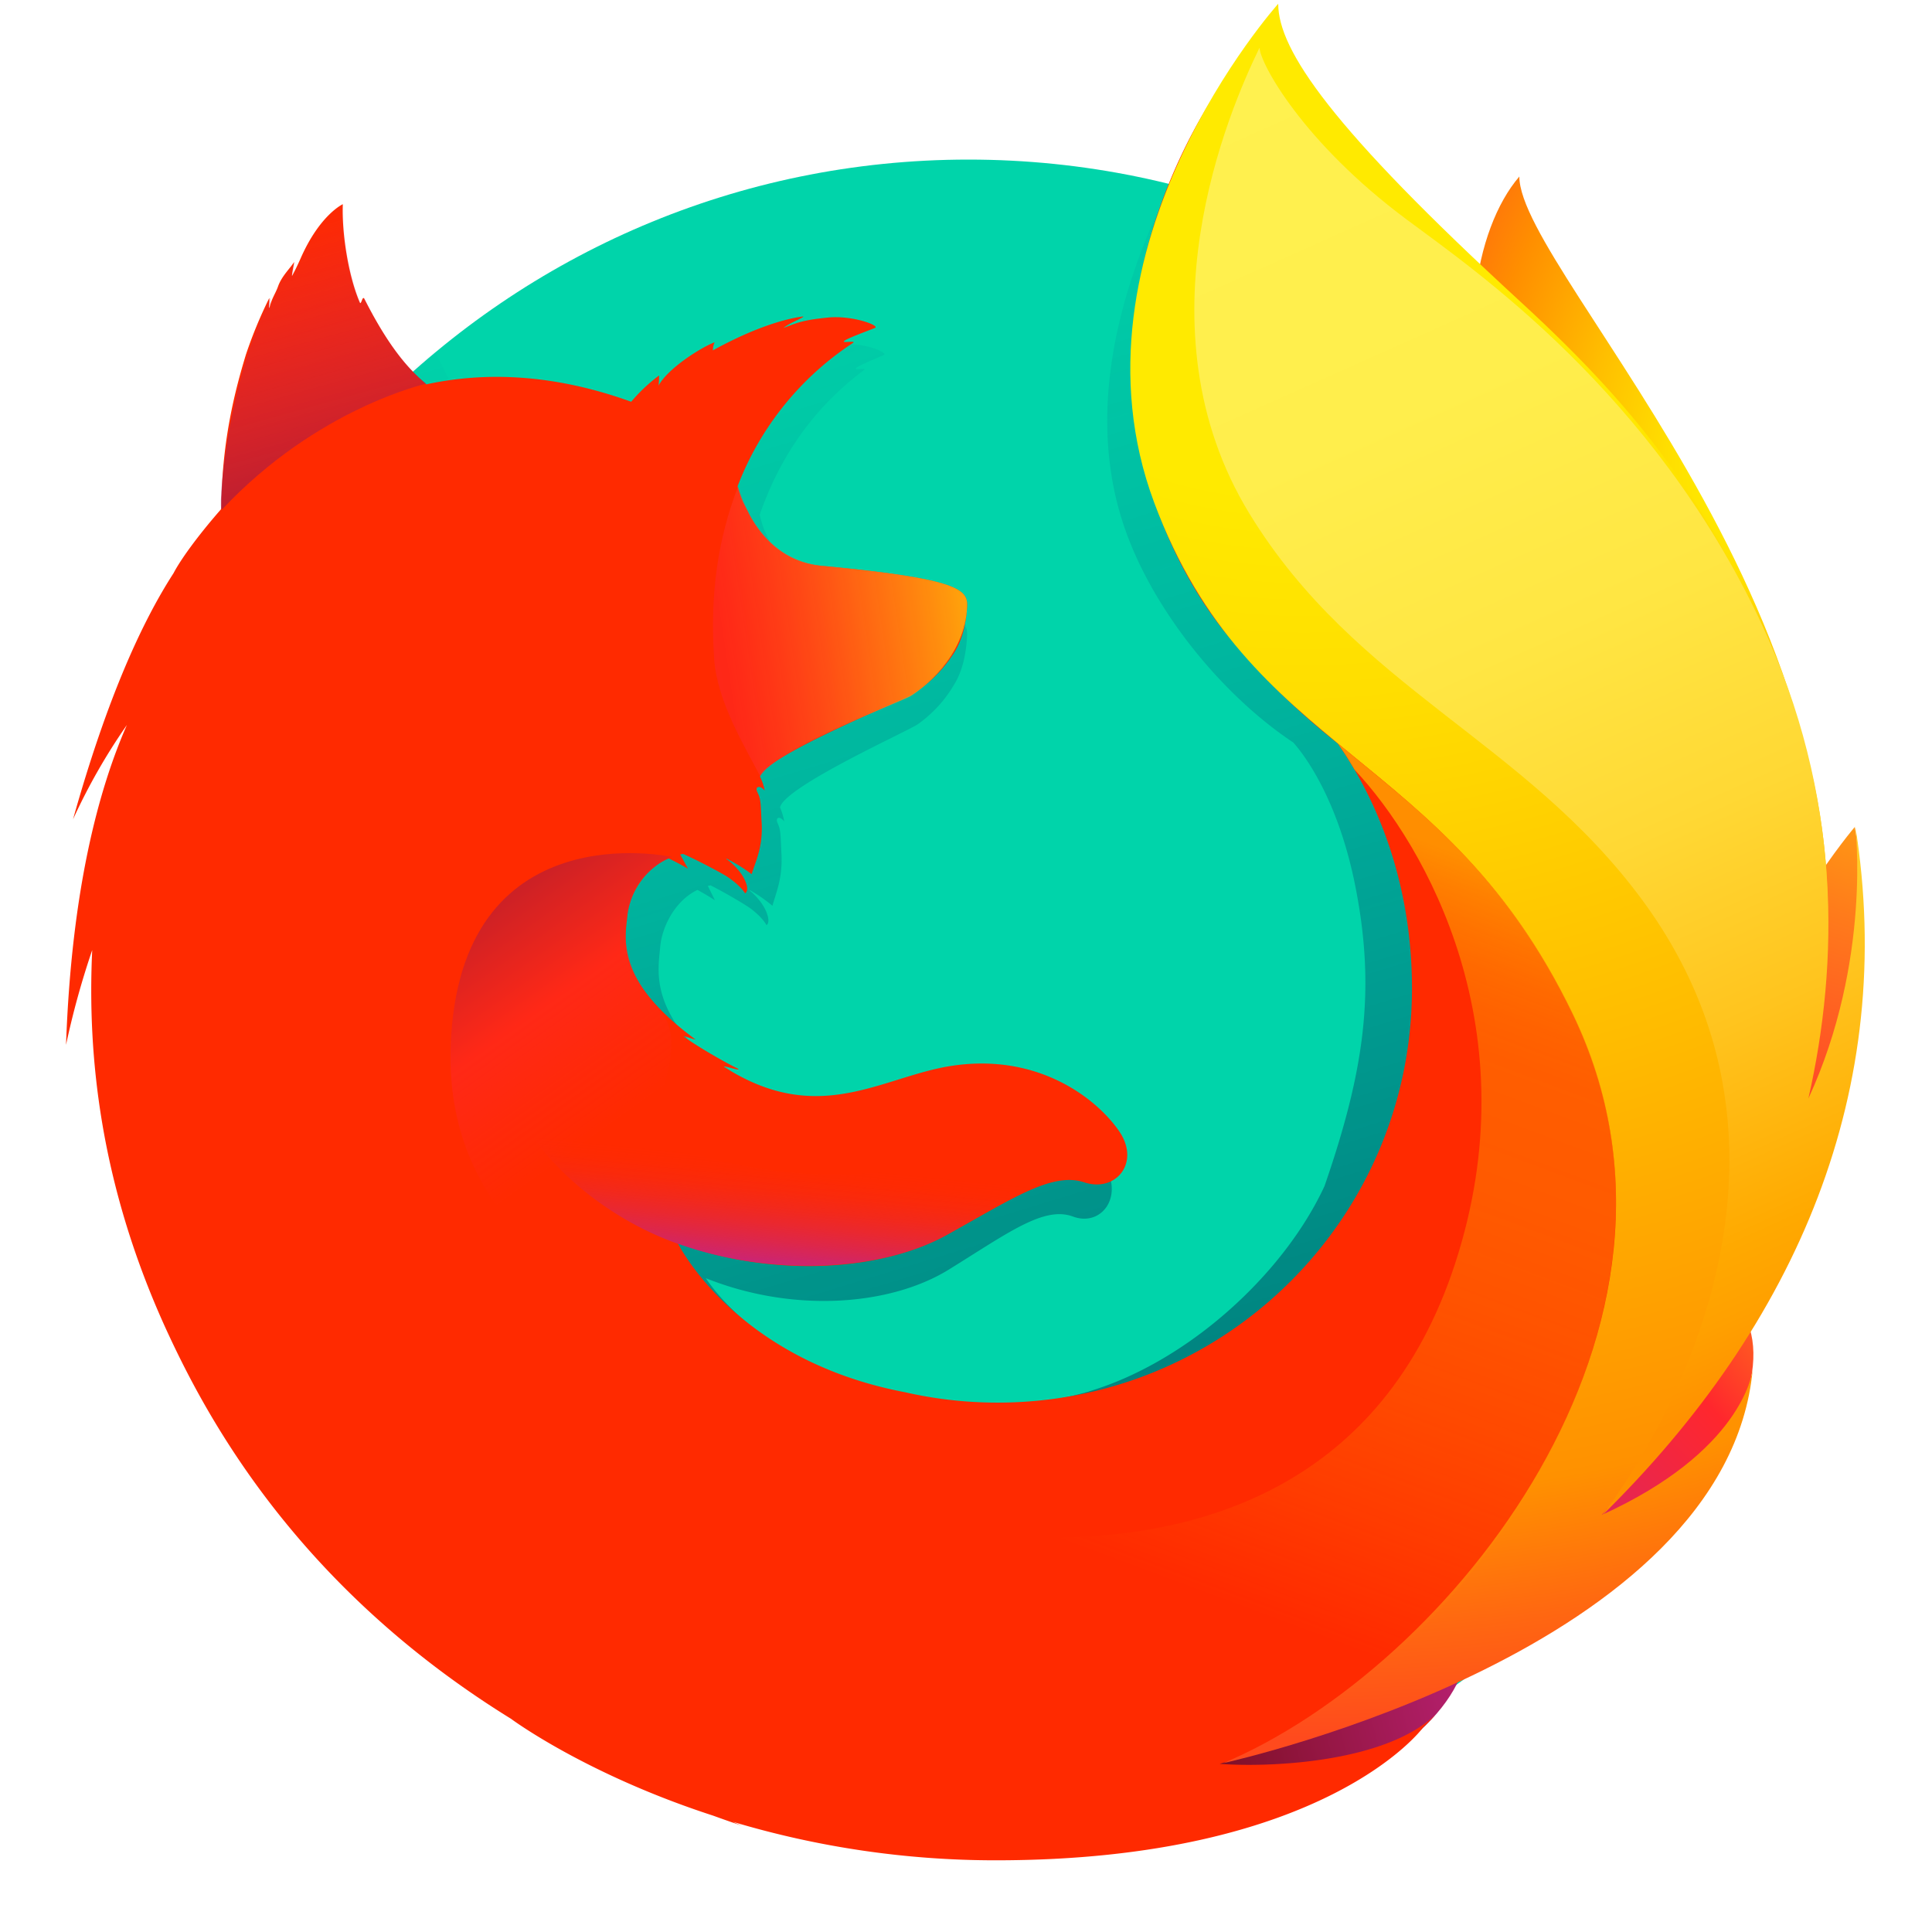 <?xml version="1.0" encoding="UTF-8" standalone="no"?>
<svg
   xmlns:dc="http://purl.org/dc/elements/1.1/"
   xmlns:cc="http://creativecommons.org/ns#"
   xmlns:rdf="http://www.w3.org/1999/02/22-rdf-syntax-ns#"
   xmlns:svg="http://www.w3.org/2000/svg"
   xmlns="http://www.w3.org/2000/svg"
   xmlns:xlink="http://www.w3.org/1999/xlink"
   xmlns:sodipodi="http://sodipodi.sourceforge.net/DTD/sodipodi-0.dtd"
   xmlns:inkscape="http://www.inkscape.org/namespaces/inkscape"
   id="Firefox_-_Large"
   data-name="Firefox - Large"
   viewBox="0 0 1024 1024"
   version="1.1"
   sodipodi:docname="firefox2.svg"
   inkscape:version="0.92.2 5c3e80d, 2017-08-06">
  <sodipodi:namedview
     pagecolor="#ffffff"
     bordercolor="#666666"
     borderopacity="1"
     objecttolerance="10"
     gridtolerance="10"
     guidetolerance="10"
     inkscape:pageopacity="0"
     inkscape:pageshadow="2"
     inkscape:window-width="1366"
     inkscape:window-height="703"
     id="namedview2121"
     showgrid="false"
     inkscape:zoom="0.4609375"
     inkscape:cx="705.96857"
     inkscape:cy="558.26134"
     inkscape:window-x="0"
     inkscape:window-y="0"
     inkscape:window-maximized="1"
     inkscape:current-layer="Firefox_-_Large" />
  <defs
     id="defs2087">
    <radialGradient
       id="radial-gradient"
       cx="-14480.522"
       cy="-8329.079"
       fx="-14509.281"
       r="450.875"
       gradientTransform="matrix(0.762, 0.034, -0.05, 1.12, 11560.893, 10069.103)"
       gradientUnits="userSpaceOnUse">
      <stop
         offset="0.045"
         stop-color="#ffea00"
         id="stop1895" />
      <stop
         offset="0.12"
         stop-color="#ffde00"
         id="stop1897" />
      <stop
         offset="0.254"
         stop-color="#ffbf00"
         id="stop1899" />
      <stop
         offset="0.429"
         stop-color="#ff8e00"
         id="stop1901" />
      <stop
         offset="0.769"
         stop-color="#ff272d"
         id="stop1903" />
      <stop
         offset="0.872"
         stop-color="#e0255a"
         id="stop1905" />
      <stop
         offset="0.953"
         stop-color="#cc2477"
         id="stop1907" />
      <stop
         offset="1"
         stop-color="#c42482"
         id="stop1909" />
    </radialGradient>
    <radialGradient
       id="radial-gradient-2"
       cx="-7529.669"
       cy="-7921.608"
       r="791.229"
       gradientTransform="translate(9921.963 9899.103) scale(1.225 1.225)"
       gradientUnits="userSpaceOnUse">
      <stop
         offset="0"
         stop-color="#00ccda"
         id="stop1912" />
      <stop
         offset="0.22"
         stop-color="#0083ff"
         id="stop1914" />
      <stop
         offset="0.261"
         stop-color="#007af9"
         id="stop1916" />
      <stop
         offset="0.33"
         stop-color="#0060e8"
         id="stop1918" />
      <stop
         offset="0.333"
         stop-color="#005fe7"
         id="stop1920" />
      <stop
         offset="0.438"
         stop-color="#2639ad"
         id="stop1922" />
      <stop
         offset="0.522"
         stop-color="#401e84"
         id="stop1924" />
      <stop
         offset="0.566"
         stop-color="#4a1475"
         id="stop1926" />
    </radialGradient>
    <linearGradient
       id="linear-gradient"
       x1="575.669"
       y1="731.188"
       x2="384.231"
       y2="104.96"
       gradientUnits="userSpaceOnUse">
      <stop
         offset="0"
         stop-color="#000f43"
         stop-opacity="0.4"
         id="stop1929" />
      <stop
         offset="0.485"
         stop-color="#001962"
         stop-opacity="0.173"
         id="stop1931" />
      <stop
         offset="1"
         stop-color="#002079"
         stop-opacity="0"
         id="stop1933" />
    </linearGradient>
    <radialGradient
       id="radial-gradient-3"
       cx="-8260.94"
       cy="-6516.556"
       r="266.886"
       gradientTransform="matrix(1.219, 0.123, -0.123, 1.219, 10296.265, 9597.23)"
       gradientUnits="userSpaceOnUse">
      <stop
         offset="0.003"
         stop-color="#ffea00"
         id="stop1936" />
      <stop
         offset="0.497"
         stop-color="#ff272d"
         id="stop1938" />
      <stop
         offset="1"
         stop-color="#c42482"
         id="stop1940" />
    </radialGradient>
    <radialGradient
       id="radial-gradient-4"
       cx="-8285.087"
       cy="-6772.468"
       r="445.678"
       gradientTransform="matrix(1.219, 0.123, -0.123, 1.219, 10296.265, 9597.23)"
       gradientUnits="userSpaceOnUse">
      <stop
         offset="0.003"
         stop-color="#ffe900"
         id="stop1943" />
      <stop
         offset="0.157"
         stop-color="#ffaf0e"
         id="stop1945" />
      <stop
         offset="0.316"
         stop-color="#ff7a1b"
         id="stop1947" />
      <stop
         offset="0.472"
         stop-color="#ff4e26"
         id="stop1949" />
      <stop
         offset="0.621"
         stop-color="#ff2c2e"
         id="stop1951" />
      <stop
         offset="0.762"
         stop-color="#ff1434"
         id="stop1953" />
      <stop
         offset="0.892"
         stop-color="#ff0538"
         id="stop1955" />
      <stop
         offset="1"
         stop-color="#ff0039"
         id="stop1957" />
    </radialGradient>
    <radialGradient
       id="radial-gradient-5"
       cx="-8222.051"
       cy="-6359.332"
       r="408.958"
       gradientTransform="matrix(1.219, 0.123, -0.123, 1.219, 10296.265, 9597.23)"
       gradientUnits="userSpaceOnUse">
      <stop
         offset="0.003"
         stop-color="#ff272d"
         id="stop1960" />
      <stop
         offset="0.497"
         stop-color="#c42482"
         id="stop1962" />
      <stop
         offset="0.986"
         stop-color="#620700"
         id="stop1964" />
    </radialGradient>
    <radialGradient
       id="radial-gradient-6"
       cx="750.189"
       cy="396.041"
       fx="778.167"
       fy="382.212"
       r="782.18"
       gradientUnits="userSpaceOnUse">
      <stop
         offset="0.156"
         stop-color="#ffea00"
         id="stop1967" />
      <stop
         offset="0.231"
         stop-color="#ffde00"
         id="stop1969" />
      <stop
         offset="0.365"
         stop-color="#ffbf00"
         id="stop1971" />
      <stop
         offset="0.541"
         stop-color="#ff8e00"
         id="stop1973" />
      <stop
         offset="0.763"
         stop-color="#ff272d"
         id="stop1975" />
      <stop
         offset="0.796"
         stop-color="#f92433"
         id="stop1977" />
      <stop
         offset="0.841"
         stop-color="#e91c45"
         id="stop1979" />
      <stop
         offset="0.893"
         stop-color="#cf0e62"
         id="stop1981" />
      <stop
         offset="0.935"
         stop-color="#b5007f"
         id="stop1983" />
    </radialGradient>
    <radialGradient
       id="radial-gradient-7"
       cx="691.339"
       cy="3.289"
       r="923.615"
       gradientUnits="userSpaceOnUse">
      <stop
         offset="0.279"
         stop-color="#ffea00"
         id="stop1986" />
      <stop
         offset="0.402"
         stop-color="#fd0"
         id="stop1988" />
      <stop
         offset="0.63"
         stop-color="#ffba00"
         id="stop1990" />
      <stop
         offset="0.856"
         stop-color="#ff9100"
         id="stop1992" />
      <stop
         offset="0.933"
         stop-color="#ff6711"
         id="stop1994" />
      <stop
         offset="0.994"
         stop-color="#ff4a1d"
         id="stop1996" />
    </radialGradient>
    <linearGradient
       id="linear-gradient-2"
       x1="-8944.65"
       y1="-6677.742"
       x2="-8660.289"
       y2="-6750.226"
       gradientTransform="matrix(1.219, 0.123, -0.123, 1.219, 10296.265, 9597.23)"
       gradientUnits="userSpaceOnUse">
      <stop
         offset="0"
         stop-color="#c42482"
         stop-opacity="0.5"
         id="stop1999" />
      <stop
         offset="0.474"
         stop-color="#ff272d"
         stop-opacity="0.5"
         id="stop2001" />
      <stop
         offset="0.486"
         stop-color="#ff2c2c"
         stop-opacity="0.513"
         id="stop2003" />
      <stop
         offset="0.675"
         stop-color="#ff7a1a"
         stop-opacity="0.72"
         id="stop2005" />
      <stop
         offset="0.829"
         stop-color="#ffb20d"
         stop-opacity="0.871"
         id="stop2007" />
      <stop
         offset="0.942"
         stop-color="#ffd605"
         stop-opacity="0.964"
         id="stop2009" />
      <stop
         offset="1"
         stop-color="#ffe302"
         id="stop2011" />
    </linearGradient>
    <linearGradient
       id="linear-gradient-3"
       x1="245.347"
       y1="-1082.012"
       x2="190.775"
       y2="-1221.859"
       gradientTransform="matrix(0.995, 0.1, -0.1, 0.995, -173.696, 1313.941)"
       gradientUnits="userSpaceOnUse">
      <stop
         offset="0"
         stop-color="#891551"
         stop-opacity="0.6"
         id="stop2014" />
      <stop
         offset="1"
         stop-color="#c42482"
         stop-opacity="0"
         id="stop2016" />
    </linearGradient>
    <linearGradient
       id="linear-gradient-4"
       x1="22.04"
       y1="718.827"
       x2="116.148"
       y2="825.714"
       gradientTransform="matrix(0.995, 0.1, -0.1, 0.995, 305.439, -246.471)"
       gradientUnits="userSpaceOnUse">
      <stop
         offset="0.005"
         stop-color="#891551"
         stop-opacity="0.5"
         id="stop2019" />
      <stop
         offset="0.484"
         stop-color="#ff272d"
         stop-opacity="0.5"
         id="stop2021" />
      <stop
         offset="1"
         stop-color="#ff272d"
         stop-opacity="0"
         id="stop2023" />
    </linearGradient>
    <linearGradient
       id="linear-gradient-5"
       x1="200.104"
       y1="904.616"
       x2="200.171"
       y2="829.835"
       gradientTransform="matrix(0.995, 0.1, -0.1, 0.995, 305.439, -246.471)"
       gradientUnits="userSpaceOnUse">
      <stop
         offset="0"
         stop-color="#c42482"
         id="stop2026" />
      <stop
         offset="0.083"
         stop-color="#c42482"
         stop-opacity="0.81"
         id="stop2028" />
      <stop
         offset="0.206"
         stop-color="#c42482"
         stop-opacity="0.565"
         id="stop2030" />
      <stop
         offset="0.328"
         stop-color="#c42482"
         stop-opacity="0.362"
         id="stop2032" />
      <stop
         offset="0.447"
         stop-color="#c42482"
         stop-opacity="0.204"
         id="stop2034" />
      <stop
         offset="0.562"
         stop-color="#c42482"
         stop-opacity="0.091"
         id="stop2036" />
      <stop
         offset="0.673"
         stop-color="#c42482"
         stop-opacity="0.023"
         id="stop2038" />
      <stop
         offset="0.773"
         stop-color="#c42482"
         stop-opacity="0"
         id="stop2040" />
    </linearGradient>
    <linearGradient
       id="linear-gradient-6"
       x1="655.531"
       y1="38.12"
       x2="961.187"
       y2="721.615"
       gradientUnits="userSpaceOnUse">
      <stop
         offset="0"
         stop-color="#fff14f"
         id="stop2043" />
      <stop
         offset="0.268"
         stop-color="#ffee4c"
         id="stop2045" />
      <stop
         offset="0.452"
         stop-color="#ffe643"
         id="stop2047" />
      <stop
         offset="0.612"
         stop-color="#ffd834"
         id="stop2049" />
      <stop
         offset="0.757"
         stop-color="#ffc41e"
         id="stop2051" />
      <stop
         offset="0.892"
         stop-color="#ffab02"
         id="stop2053" />
      <stop
         offset="0.902"
         stop-color="#ffa900"
         id="stop2055" />
      <stop
         offset="0.949"
         stop-color="#ffa000"
         id="stop2057" />
      <stop
         offset="1"
         stop-color="#ff9100"
         id="stop2059" />
    </linearGradient>
    <linearGradient
       id="linear-gradient-7"
       x1="715.885"
       y1="431.21"
       x2="571.098"
       y2="819.96"
       gradientUnits="userSpaceOnUse">
      <stop
         offset="0"
         stop-color="#ff8e00"
         id="stop2062" />
      <stop
         offset="0.04"
         stop-color="#ff8e00"
         stop-opacity="0.858"
         id="stop2064" />
      <stop
         offset="0.084"
         stop-color="#ff8e00"
         stop-opacity="0.729"
         id="stop2066" />
      <stop
         offset="0.13"
         stop-color="#ff8e00"
         stop-opacity="0.628"
         id="stop2068" />
      <stop
         offset="0.178"
         stop-color="#ff8e00"
         stop-opacity="0.557"
         id="stop2070" />
      <stop
         offset="0.227"
         stop-color="#ff8e00"
         stop-opacity="0.514"
         id="stop2072" />
      <stop
         offset="0.282"
         stop-color="#ff8e00"
         stop-opacity="0.5"
         id="stop2074" />
      <stop
         offset="0.389"
         stop-color="#ff8e00"
         stop-opacity="0.478"
         id="stop2076" />
      <stop
         offset="0.524"
         stop-color="#ff8e00"
         stop-opacity="0.416"
         id="stop2078" />
      <stop
         offset="0.676"
         stop-color="#ff8e00"
         stop-opacity="0.314"
         id="stop2080" />
      <stop
         offset="0.838"
         stop-color="#ff8e00"
         stop-opacity="0.172"
         id="stop2082" />
      <stop
         offset="1"
         stop-color="#ff8e00"
         stop-opacity="0"
         id="stop2084" />
    </linearGradient>
    <radialGradient
       inkscape:collect="always"
       xlink:href="#linear-gradient-4"
       id="radialGradient2674"
       cx="513.311"
       cy="530.61"
       fx="513.311"
       fy="530.61"
       r="443.661"
       gradientTransform="matrix(1,0,0,1.005,0,-2.83)"
       gradientUnits="userSpaceOnUse" />
  </defs>
  <title
     id="title2089">firefox-logo</title>
  <g
     id="g2118">
    <path
       d="M805.285,93.558c-23.947,27.884-35.1,90.639-10.818,154.256s61.5,49.8,84.7,114.673c30.623,85.6,16.369,200.589,16.369,200.589s36.814,106.609,62.468-6.633C1014.787,343.74,805.285,145.937,805.285,93.558Z"
       style="fill: url(#radial-gradient)"
       id="path2091" />
    <path
       id="_Path_"
       data-name="&lt;Path&gt;"
       d="M513.072,976.638c245.236,0,443.9-199.739,443.9-446.028S758.308,84.583,513.31,84.583,69.65,284.322,69.65,530.61C69.175,777.137,268.073,976.638,513.072,976.638Z"
       style="fill:#00d4aa;stroke:url(#radialGradient2674)" />
    <path
       d="M845.675,805.636a246.888,246.888,0,0,1-30.123,18.183,704,704,0,0,0,38.3-62.961c9.46-10.47,18.126-20.648,25.188-31.653,3.437-5.407,7.313-12.079,11.416-19.819,24.921-44.9,52.4-117.563,53.179-192.2l0-.18c.018-1.837.029-3.675.014-5.515a257.6,257.6,0,0,0-5.712-55.748c.2,1.431.376,2.861.556,4.291-.221-1.1-.407-2.212-.644-3.314.366,2.034.66,4,.976,5.983,5.094,43.217,1.466,85.372-16.682,116.45-.286.454-.58.879-.869,1.323,9.41-47.234,12.558-99.387,2.088-151.6,0,0-4.187-25.383-35.376-102.441-17.952-44.353-49.833-80.716-78-107.207-24.69-30.546-47.114-51.045-59.475-64.06-25.821-27.189-36.643-47.569-41.087-60.867-3.853-1.932-53.135-49.807-57.05-51.631-21.511,33.352-89.162,137.675-56.981,235.146,14.584,44.172,51.467,90.017,90.067,115.736,1.695,1.936,22.969,25.042,33.086,77.157C728.992,524.551,723.5,566.564,702,628.692c-25.286,54.505-90.067,108.388-150.724,113.9C421.6,754.373,374.127,677.484,374.127,677.484c46.336,18.525,97.568,14.65,128.724-4.556,31.4-19.425,50.394-33.827,65.81-28.148,15.2,5.653,27.3-10.756,16.442-27.767a78.5,78.5,0,0,0-79.4-34.573c-31.433,5.109-60.226,30.009-101.412,5.894a85.528,85.528,0,0,1-7.729-5.062c-2.715-1.785,8.826,2.717,6.133.688-8.015-4.354-22.2-13.842-25.88-17.217-.613-.562,6.219,2.179,5.606,1.616-38.51-31.712-33.7-53.134-32.49-66.57.969-10.749,7.964-24.523,19.751-30.11,5.693,3.107,9.24,5.479,9.24,5.479s-2.428-4.961-3.741-7.576c.46-.2.9-.147,1.358-.342,4.664,2.251,14.977,8.1,20.407,11.667,7.072,4.988,9.326,9.436,9.326,9.436s1.862-1.025.485-5.375c-.5-1.784-2.647-7.453-9.652-13.174l.438.049a81.2,81.2,0,0,1,11.867,8.241c1.975-7.181,5.527-14.679,4.746-28.092-.477-9.431-.257-11.873-1.919-15.515-1.488-3.128.834-4.348,3.418-1.1a32.826,32.826,0,0,0-2.208-7.4l.022-.244c3.225-11.236,68.248-40.461,72.981-43.877a67.355,67.355,0,0,0,19.132-20.8c3.617-5.763,6.337-13.848,7-26.112.355-8.844-3.759-14.734-69.507-21.618-17.981-1.771-28.531-14.8-34.526-26.823-1.094-2.59-2.209-4.937-3.325-7.282a58,58,0,0,1-2.558-8.431c10.749-30.873,28.81-56.977,55.367-76.7,1.447-1.318-5.782.338-4.336-.98,1.687-1.538,12.706-5.977,14.787-6.977,2.542-1.2-10.882-6.9-22.732-5.512-12.069,1.36-14.632,2.8-21.073,5.531,2.673-2.661,11.173-6.149,9.18-6.126-13.011,1.995-29.179,9.558-43,18.124a10.731,10.731,0,0,1,.835-4.348c-6.441,2.732-22.26,13.788-26.865,23.142a44.329,44.329,0,0,0,.266-5.4A84.483,84.483,0,0,0,351.9,227.362l-.241.219c-37.358-15.05-70.233-16.024-98.053-9.276-6.086-6.112-9.059-1.644-22.907-32.069-.941-1.832.722,1.809,0,0-2.278-5.9,1.389,7.872,0,0-23.284,18.372-53.92,39.193-68.626,53.89-.182.586,17.156-4.9,0,0-6.008,1.716-5.6,5.281-6.513,37.5-.22,2.443-.025,5.179-.223,7.378-11.748,14.968-19.749,27.643-22.775,34.211-15.193,26.18-31.926,66.992-48.146,131.551A334.364,334.364,0,0,1,110.2,400.365c-13.488,34.267-26.527,88.078-29.134,170.945a483.614,483.614,0,0,1,12.533-50.66,473.038,473.038,0,0,0,34.74,201.061c9.329,22.821,24.76,57.455,51.029,95.4,82.533,86.839,198.945,140.9,327.852,140.9C641.792,958.012,762.635,899.133,845.675,805.636Z"
       style="fill: url(#linear-gradient)"
       id="path2094" />
    <path
       d="M746.1,868.708c162.87-18.86,234.969-186.7,142.381-190-83.633-2.673-219.527,198.9-142.381,190Z"
       style="fill: url(#radial-gradient-3)"
       id="path2096" />
    <path
       d="M900.207,644.424c112.056-65.214,82.839-206.08,82.839-206.08S939.8,488.582,910.421,568.664C881.4,647.963,832.837,683.812,900.207,644.424Z"
       style="fill: url(#radial-gradient-4)"
       id="path2098" />
    <path
       d="M544.474,952.062c156.227,49.851,290.5-73.22,207.733-114.32C676.956,800.676,470.324,928.49,544.474,952.062Z"
       style="fill: url(#radial-gradient-5)"
       id="path2100" />
    <path
       d="M911.849,704.234c3.8-5.363,8.94-22.535,13.48-30.211C952.911,629.5,953.106,594,953.106,593.187c16.659-83.219,15.148-117.2,4.9-180.043-8.251-50.6-44.322-123.092-75.57-158-32.2-35.965-9.514-24.247-40.692-50.518-27.327-30.293-53.823-60.291-68.253-72.355C669.215,45.094,671.571,26.577,673.579,23.42c-.339.371-.837.922-1.472,1.643C670.872,20.14,670,16,670,16s-57,57-69,152c-7.834,62.021,15.383,126.676,49,168a381.367,381.367,0,0,0,59,58l0-.026c25.4,36.477,39.38,81.489,39.38,129.909,0,121.244-98.341,219.531-219.652,219.531a220.455,220.455,0,0,1-49.134-5.519c-57.236-10.908-90.288-39.781-106.772-59.382-9.447-11.234-13.464-19.423-13.464-19.423,51.283,18.371,107.986,14.528,142.468-4.518,34.749-19.265,55.774-33.546,72.837-27.915,16.82,5.606,30.211-10.667,18.2-27.536-11.771-16.845-42.4-40.97-87.878-34.286-34.789,5.067-66.657,29.76-112.24,5.845a96.313,96.313,0,0,1-8.554-5.02c-3.005-1.771,9.768,2.695,6.787.682-8.87-4.318-24.573-13.728-28.643-17.074-.679-.557,6.883,2.161,6.2,1.6-42.621-31.449-37.3-52.693-35.959-66.018,1.073-10.66,8.814-24.32,21.859-29.86,6.3,3.081,10.226,5.433,10.226,5.433s-2.688-4.92-4.141-7.513c.509-.194.994-.145,1.5-.339,5.162,2.232,16.576,8.029,22.586,11.57,7.827,4.947,10.322,9.358,10.322,9.358s2.061-1.016.536-5.33c-.557-1.769-2.929-7.391-10.682-13.065l.485.049a90.851,90.851,0,0,1,13.134,8.173c2.186-7.121,6.118-14.557,5.253-27.859-.528-9.352-.284-11.775-2.124-15.386-1.647-3.1.924-4.312,3.782-1.088a30.038,30.038,0,0,0-2.444-7.343l.025-.242c3.57-11.143,75.535-40.125,80.773-43.513a70.31,70.31,0,0,0,21.175-20.63c4-5.715,7.014-13.733,7.748-25.895.246-5.48-1.441-9.817-20.5-13.965-11.439-2.49-29.136-4.913-56.433-7.474-19.9-1.756-31.577-14.676-38.212-26.6-1.211-2.569-2.445-4.9-3.68-7.222a53.108,53.108,0,0,1-2.831-8.36,158.47,158.47,0,0,1,61.279-76.063c1.6-1.308-6.4.335-4.8-.972,1.868-1.525,14.063-5.927,16.367-6.919,2.813-1.186-12.044-6.84-25.159-5.466-13.357,1.349-16.194,2.776-23.323,5.486,2.959-2.639,12.366-6.1,10.161-6.075-14.4,1.978-32.3,9.479-47.6,17.973a9.676,9.676,0,0,1,.924-4.312c-7.129,2.709-24.637,13.674-29.734,22.95a39.488,39.488,0,0,0,.294-5.354,88.678,88.678,0,0,0-14.6,13.7l-.267.218c-41.347-14.925-77.732-15.891-108.522-9.2-6.736-6.061-17.566-15.226-32.892-45.4-1.041-1.817-1.6,3.755-2.4,1.961-5.955-13.813-9.553-36.444-8.962-52.046,0,0-12.318,5.614-22.513,29.06-1.893,4.215-3.107,6.54-4.32,8.865-.558.678,1.265-7.7.974-7.244-1.772,3-6.356,7.192-8.371,12.618-1.384,4.021-3.325,6.273-4.564,11.288l-.291.46c-.1-1.478.367-6.081.027-5.137a236.1,236.1,0,0,0-12.308,29.841c-5.489,18.046-11.879,42.61-12.892,74.565-.244,2.423-.027,5.136-.247,7.317-13,14.844-21.858,27.413-25.207,33.928C75.18,329.762,56.66,370.236,38.707,434.259A319.143,319.143,0,0,1,67.245,384.27C52.316,418.253,37.885,471.618,35,553.8a438.522,438.522,0,0,1,13.872-50.24c-2.578,54.8,3.805,122.74,38.449,199.393,20.57,45.087,67.921,136.649,183.62,208.1l-.01.007s39.36,29.3,107.017,51.259c5,1.814,10.065,3.6,15.234,5.333-1.622-.655-3.191-1.344-4.715-2.052a484.883,484.883,0,0,0,138.8,20.4c175.18.149,226.846-70.2,226.846-70.2s-.182.137-.513.377q3.708-3.491,7.143-7.257c-27.639,26.1-90.715,27.832-114.3,25.949,40.223-11.813,66.691-21.806,118.175-41.519Q773.655,890,783.1,885.71c.681-.3,1.368-.625,2.052-.936,1.249-.582,2.486-1.132,3.747-1.744a349.205,349.205,0,0,0,70.262-43.987c51.7-41.3,62.949-81.557,68.829-108.1-.82,2.544-3.375,8.475-5.17,12.316-13.315,28.482-42.841,45.959-74.908,60.948A688.993,688.993,0,0,0,890.3,741.773C900.767,731.39,904.033,715.148,911.849,704.234Z"
       style="fill:#ff2a00"
       id="path2102" />
    <path
       d="M848.921,802.982c21.08-23.241,40.01-49.824,54.349-79.968,36.9-77.582,93.952-206.58,49.018-341.306C916.775,275.225,868.016,217,806.107,160.122,705.563,67.756,677.482,26.521,677.482,2c0,0-116.089,129.409-65.742,264.381S765.2,396.405,833.419,537.255C913.694,703,768.47,883.869,648.375,934.493c7.353-1.633,266.97-60.383,280.614-208.882C928.68,728.342,922.83,769.414,848.921,802.982Z"
       style="fill: url(#radial-gradient-7)"
       id="path2104" />
    <path
       d="M512.592,321.373c.393-8.77-4.156-14.66-76.682-21.463-29.839-2.755-41.265-30.334-44.748-41.941-10.61,27.565-14.991,56.49-12.636,91.477,1.61,22.92,17.009,47.521,24.37,61.965,0,0,1.636-2.126,2.391-2.912,13.861-14.431,71.936-36.419,77.392-39.541C488.693,365.159,511.582,348.435,512.592,321.373Z"
       style="fill: url(#linear-gradient-2)"
       id="path2106" />
    <path
       d="M193.314,158.471c-1.041-1.818-1.6,3.754-2.4,1.961-5.955-13.813-9.578-36.2-8.72-52.022,0,0-12.318,5.614-22.513,29.06-1.893,4.215-3.107,6.54-4.32,8.865-.558.678,1.265-7.7.974-7.244-1.771,3-6.355,7.192-8.346,12.375-1.651,4.239-3.349,6.515-4.613,11.772-.389,1.429.392-6.323.052-5.379-23.711,45.825-28.237,115.114-25.738,112.184,50.478-53.9,108.325-66.683,108.325-66.683-6.155-4.534-19.528-17.625-32.7-44.889Z"
       style="fill: url(#linear-gradient-3)"
       id="path2108" />
    <path
       d="M384.844,722.1c-69.724-29.769-148.992-71.755-146-167.138,4.075-125.619,117.145-100.791,117.145-100.791-4.267,1.039-15.675,9.162-19.718,17.82-4.273,10.827-12.069,35.276,11.551,60.9,37.089,40.192-76.2,95.356,98.663,199.567,4.41,2.4-40.991-1.43-61.639-10.358Z"
       style="fill: url(#linear-gradient-4)"
       id="path2110" />
    <path
       d="M360.074,659.5c49.442,17.207,107.04,14.189,141.523-4.858,23.085-12.851,52.7-33.434,70.922-28.353-15.777-6.236-27.726-9.15-42.1-9.862-2.448,0-5.382-.052-8.048-.32a136.228,136.228,0,0,0-15.757.863c-8.9.818-18.766,6.433-27.735,5.532-.485-.049,8.7-3.774,7.953-3.605-4.752.991-9.915,1.205-15.37,1.881-3.467.386-6.449.82-9.891.963-102.982,8.733-190.017-55.813-190.017-55.813-7.408,24.95,33.166,74.3,88.521,93.572Z"
       style="fill: url(#linear-gradient-5)"
       id="path2112" />
    <path
       d="M848.738,803.646C952.9,701.376,1005.6,577.061,983.321,437.627c0,0,8.9,71.5-24.848,144.628,16.213-71.393,18.1-160.114-24.975-251.988C876.005,207.636,781.45,143.109,745.351,116.189,690.656,75.4,667.983,33.87,667.574,25.3c-16.339,33.477-65.766,148.2-5.31,247,56.64,92.564,145.865,120.039,208.328,204.947C985.667,633.667,848.738,803.646,848.738,803.646Z"
       style="fill: url(#linear-gradient-6)"
       id="path2114" />
    <path
       d="M833.814,537.551C797.412,462.35,751.978,429.55,709,394c5,7,6.232,9.473,9,14,37.827,40.316,93.607,138.656,53.11,262.107C694.881,902.482,389.967,793.057,358,762.319c12.932,134.489,238.036,198.845,384.6,111.63C826,795,893.468,660.788,833.814,537.551Z"
       style="fill: url(#linear-gradient-7)"
       id="path2116" />
  </g>
</svg>
